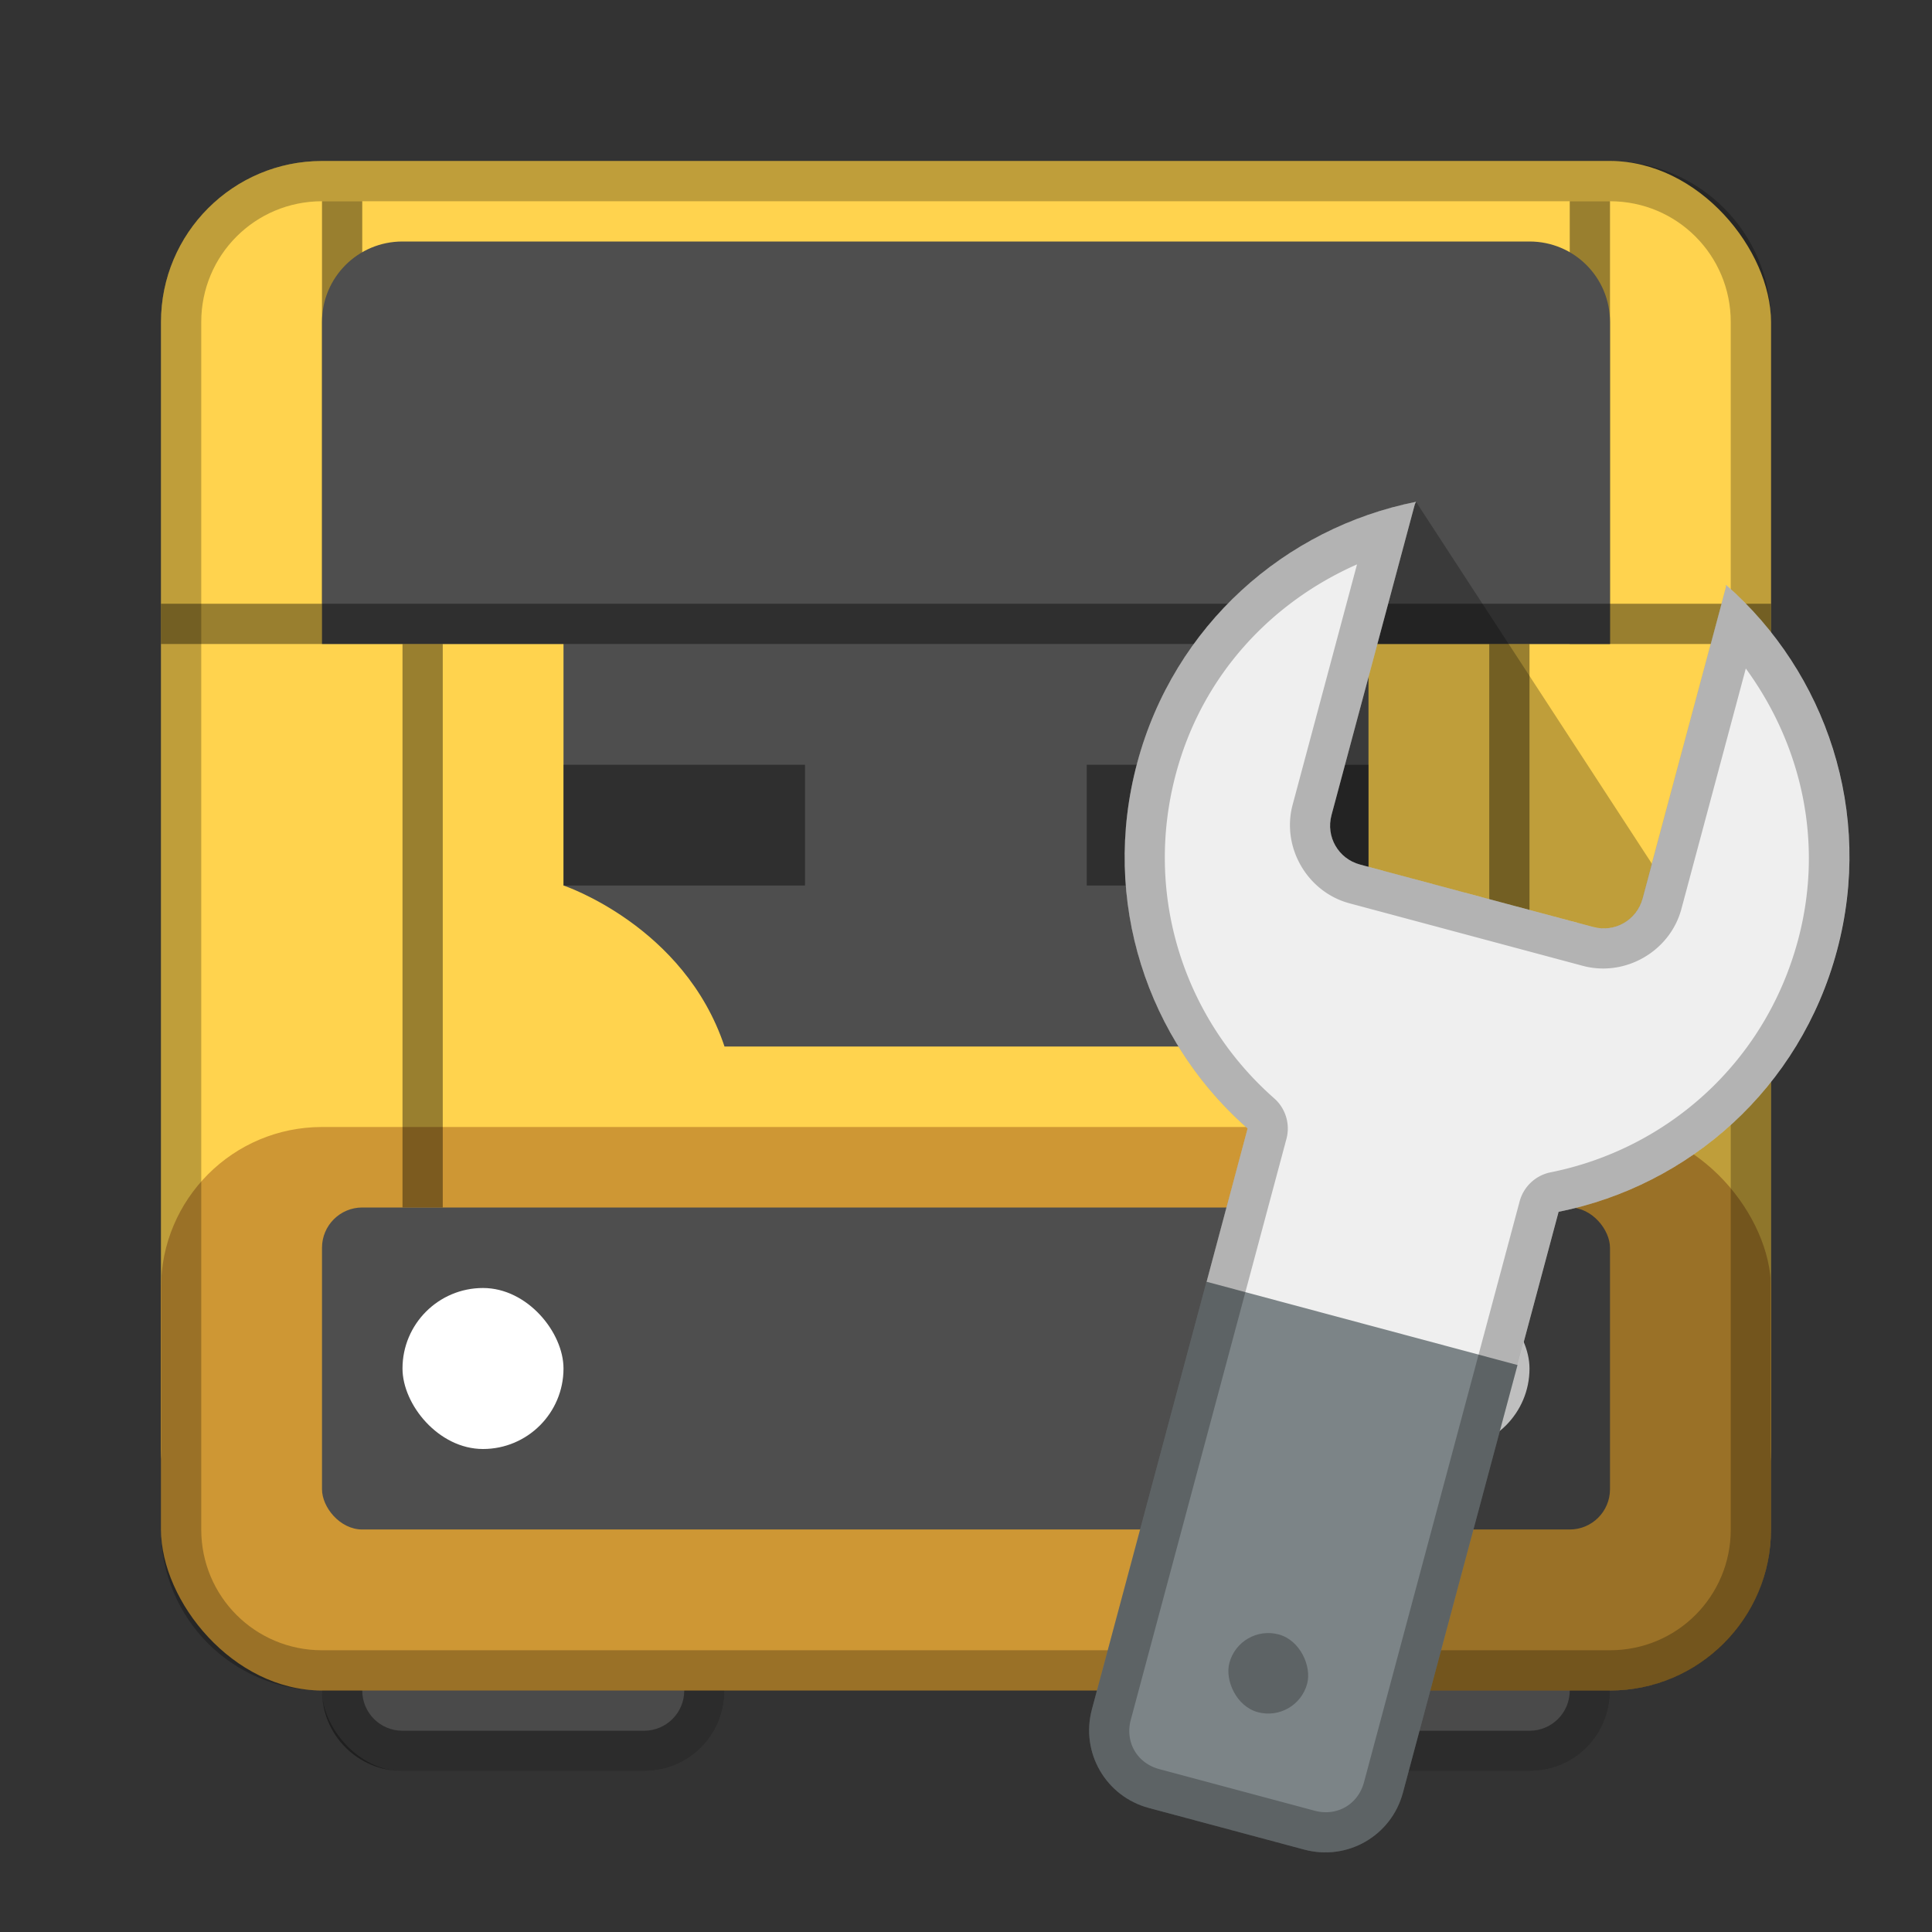 <?xml version="1.0" encoding="UTF-8" standalone="no"?>
<!-- Created with Inkscape (http://www.inkscape.org/) -->

<svg
   xmlns:dc="http://purl.org/dc/elements/1.1/"
   xmlns:cc="http://creativecommons.org/ns#"
   xmlns:rdf="http://www.w3.org/1999/02/22-rdf-syntax-ns#"
   xmlns:svg="http://www.w3.org/2000/svg"
   xmlns="http://www.w3.org/2000/svg"
   xmlns:sodipodi="http://sodipodi.sourceforge.net/DTD/sodipodi-0.dtd"
   xmlns:inkscape="http://www.inkscape.org/namespaces/inkscape"
   width="48px"
   height="48px"
   viewBox="0 0 48 48"
   version="1.1"
   id="SVGRoot"
   inkscape:version="0.92.4 (5da689c313, 2019-01-14)"
   sodipodi:docname="dustrac-editor.svg">
  <rect x="0" y="0" width="48" height="48" fill="#333333" stroke="none"/>
  <defs
     id="defs815" />
  <sodipodi:namedview
     id="base"
     pagecolor="#ffffff"
     bordercolor="#666666"
     borderopacity="1.0"
     inkscape:pageopacity="0.0"
     inkscape:pageshadow="2"
     inkscape:zoom="9.639769"
     inkscape:cx="37.199014"
     inkscape:cy="14.657235"
     inkscape:document-units="px"
     inkscape:current-layer="layer1"
     showgrid="false"
     inkscape:window-width="1920"
     inkscape:window-height="1017"
     inkscape:window-x="-8"
     inkscape:window-y="-8"
     inkscape:window-maximized="1"
     inkscape:grid-bbox="true"
     inkscape:snap-global="true"
     showguides="false">
    <inkscape:grid
       type="xygrid"
       id="grid1371" />
  </sodipodi:namedview>
  <g
     inkscape:label="Layer 1"
     inkscape:groupmode="layer"
     id="layer1">
    <rect
       style="opacity:1;vector-effect:none;fill:#4a4a4a;fill-opacity:1;fill-rule:evenodd;stroke:none;stroke-width:2;stroke-linecap:square;stroke-linejoin:round;stroke-miterlimit:4;stroke-dasharray:none;stroke-opacity:1;paint-order:normal"
       id="rect878-6"
       width="10"
       height="9"
       x="30"
       y="35"
       ry="2" />
    <path
       inkscape:connector-curvature="0"
       style="opacity:0.4;vector-effect:none;fill:#000000;fill-opacity:1;fill-rule:evenodd;stroke:none;stroke-width:2;stroke-linecap:square;stroke-linejoin:round;stroke-miterlimit:4;stroke-dasharray:none;stroke-opacity:1;paint-order:normal"
       d="m 32,35 c -1.108,0 -2,0.892 -2,2 v 5 c 0,1.108 0.892,2 2,2 h 6 c 1.108,0 2,-0.892 2,-2 v -5 c 0,-1.108 -0.892,-2 -2,-2 z m 0,1 h 6 c 0.554,0 1,0.446 1,1 v 5 c 0,0.554 -0.446,1 -1,1 h -6 c -0.554,0 -1,-0.446 -1,-1 v -5 c 0,-0.554 0.446,-1 1,-1 z"
       id="rect958-9" />
    <rect
       style="opacity:1;vector-effect:none;fill:#4a4a4a;fill-opacity:1;fill-rule:evenodd;stroke:none;stroke-width:2;stroke-linecap:square;stroke-linejoin:round;stroke-miterlimit:4;stroke-dasharray:none;stroke-opacity:1;paint-order:normal"
       id="rect878"
       width="10"
       height="9"
       x="8"
       y="35"
       ry="2" />
    <path
       style="opacity:0.4;vector-effect:none;fill:#000000;fill-opacity:1;fill-rule:evenodd;stroke:none;stroke-width:2;stroke-linecap:square;stroke-linejoin:round;stroke-miterlimit:4;stroke-dasharray:none;stroke-opacity:1;paint-order:normal"
       d="m 10,35 c -1.108,0 -2,0.892 -2,2 v 5 c 0,1.108 0.892,2 2,2 h 6 c 1.108,0 2,-0.892 2,-2 v -5 c 0,-1.108 -0.892,-2 -2,-2 z m 0,1 h 6 c 0.554,0 1,0.446 1,1 v 5 c 0,0.554 -0.446,1 -1,1 H 10 C 9.446,43 9,42.554 9,42 v -5 c 0,-0.554 0.446,-1 1,-1 z"
       id="rect958"
       inkscape:connector-curvature="0" />
    <rect
       style="opacity:1;vector-effect:none;fill:#ffd34e;fill-opacity:1;fill-rule:evenodd;stroke:none;stroke-width:4;stroke-linecap:round;stroke-linejoin:round;stroke-miterlimit:4;stroke-dasharray:none;stroke-dashoffset:0;stroke-opacity:1;paint-order:stroke fill markers"
       id="rect1373"
       width="40"
       height="36"
       x="4"
       y="4"
       ry="4" />
    <path
       style="opacity:0.4;vector-effect:none;fill:#000000;fill-opacity:1;fill-rule:evenodd;stroke:none;stroke-width:2;stroke-linecap:square;stroke-linejoin:round;stroke-miterlimit:4;stroke-dasharray:none;stroke-opacity:1;paint-order:normal"
       d="M 8,5 V 15 H 9 V 5 Z m 31,0 v 11 h 1 V 5 Z"
       id="rect981"
       inkscape:connector-curvature="0"
       sodipodi:nodetypes="cccccccccc" />
    <rect
       style="opacity:1;vector-effect:none;fill:#ce9734;fill-opacity:1;fill-rule:evenodd;stroke:none;stroke-width:2;stroke-linecap:square;stroke-linejoin:round;stroke-miterlimit:4;stroke-dasharray:none;stroke-opacity:1;paint-order:normal"
       id="rect953"
       width="40"
       height="14"
       x="4"
       y="28"
       ry="4" />
    <path
       style="opacity:1;vector-effect:none;fill:#4e4e4e;fill-opacity:1;fill-rule:evenodd;stroke:none;stroke-width:1.789;stroke-linecap:square;stroke-linejoin:round;stroke-miterlimit:4;stroke-dasharray:none;stroke-opacity:1;paint-order:normal"
       d="M 10 6 C 8.892 6 8 6.892 8 8 L 8 12 L 8 14 L 8 16 L 10 16 L 38 16 L 40 16 L 40 14 L 40 12 L 40 8 C 40 6.892 39.108 6 38 6 L 10 6 z "
       id="rect880" />
    <path
       style="opacity:0.25;vector-effect:none;fill:#000000;fill-opacity:1;fill-rule:evenodd;stroke:none;stroke-width:4;stroke-linecap:round;stroke-linejoin:round;stroke-miterlimit:4;stroke-dasharray:none;stroke-dashoffset:0;stroke-opacity:1;paint-order:stroke fill markers"
       d="M 8,4 C 5.784,4 4,5.784 4,8 v 30 c 0,2.216 1.784,4 4,4 h 32 c 2.216,0 4,-1.784 4,-4 V 8 C 44,5.784 42.216,4 40,4 Z m 0,1 h 32 c 1.662,0 3,1.338 3,3 v 30 c 0,1.662 -1.338,3 -3,3 H 8 C 6.338,41 5,39.662 5,38 V 8 C 5,6.338 6.338,5 8,5 Z"
       id="rect826"
       inkscape:connector-curvature="0"
       sodipodi:nodetypes="ssssssssssssssssss" />
    <rect
       style="opacity:0.4;vector-effect:none;fill:#000000;fill-opacity:1;fill-rule:evenodd;stroke:none;stroke-width:2;stroke-linecap:square;stroke-linejoin:round;stroke-miterlimit:4;stroke-dasharray:none;stroke-opacity:1;paint-order:normal"
       id="rect862"
       width="1"
       height="14"
       x="10"
       y="16" />
    <rect
       style="opacity:0.4;vector-effect:none;fill:#000000;fill-opacity:1;fill-rule:evenodd;stroke:none;stroke-width:2;stroke-linecap:square;stroke-linejoin:round;stroke-miterlimit:4;stroke-dasharray:none;stroke-opacity:1;paint-order:normal"
       id="rect864"
       width="1"
       height="14"
       x="37"
       y="16" />
    <path
       style="fill:#4e4e4e;stroke:none;stroke-width:1px;stroke-linecap:butt;stroke-linejoin:miter;stroke-opacity:1"
       d="m 14,14 v 8 c 0,0 3,1 4,4 h 12 c 1,-3 4,-4 4,-4 v -8 z"
       id="path876"
       inkscape:connector-curvature="0"
       sodipodi:nodetypes="ccccccc" />
    <rect
       style="opacity:0.4;vector-effect:none;fill:#000000;fill-opacity:1;fill-rule:evenodd;stroke:none;stroke-width:2;stroke-linecap:square;stroke-linejoin:round;stroke-miterlimit:4;stroke-dasharray:none;stroke-opacity:1;paint-order:normal"
       id="rect898"
       width="40"
       height="1"
       x="4"
       y="15" />
    <rect
       style="opacity:0.4;vector-effect:none;fill:#000000;fill-opacity:1;fill-rule:evenodd;stroke:none;stroke-width:2;stroke-linecap:square;stroke-linejoin:round;stroke-miterlimit:4;stroke-dasharray:none;stroke-opacity:1;paint-order:normal"
       id="rect946"
       width="6"
       height="3"
       x="14"
       y="19" />
    <rect
       style="opacity:0.4;vector-effect:none;fill:#000000;fill-opacity:1;fill-rule:evenodd;stroke:none;stroke-width:2;stroke-linecap:square;stroke-linejoin:round;stroke-miterlimit:4;stroke-dasharray:none;stroke-opacity:1;paint-order:normal"
       id="rect948"
       width="7"
       height="3"
       x="27"
       y="19" />
    <rect
       style="opacity:1;vector-effect:none;fill:#4e4e4e;fill-opacity:1;fill-rule:evenodd;stroke:none;stroke-width:2;stroke-linecap:square;stroke-linejoin:round;stroke-miterlimit:4;stroke-dasharray:none;stroke-opacity:1;paint-order:normal"
       id="rect843"
       width="32"
       height="8"
       x="8"
       y="30"
       ry="1" />
    <rect
       style="opacity:1;vector-effect:none;fill:#ffffff;fill-opacity:1;fill-rule:evenodd;stroke:none;stroke-width:4;stroke-linecap:square;stroke-linejoin:round;stroke-miterlimit:4;stroke-dasharray:none;stroke-opacity:1;paint-order:normal"
       id="rect845"
       width="4"
       height="4"
       x="10"
       y="32"
       ry="2" />
    <rect
       style="opacity:1;vector-effect:none;fill:#ffffff;fill-opacity:1;fill-rule:evenodd;stroke:none;stroke-width:4;stroke-linecap:square;stroke-linejoin:round;stroke-miterlimit:4;stroke-dasharray:none;stroke-opacity:1;paint-order:normal"
       id="rect845-7"
       width="4"
       height="4"
       x="34"
       y="32"
       ry="2" />
    <path
       inkscape:connector-curvature="0"
       style="opacity:0.25;fill:#000000;stroke:none;stroke-width:1px;stroke-linecap:butt;stroke-linejoin:miter;stroke-opacity:1"
       d="M 44,17 31,42 h 9 c 2.216,0 4,-1.784 4,-4 z"
       id="path1140"
       sodipodi:nodetypes="ccssc" />
    <path
       style="opacity:0.25;fill:#000000;stroke:none;stroke-width:1px;stroke-linecap:butt;stroke-linejoin:miter;stroke-opacity:1"
       d="M 35.181,12.467 44,26 30.189,24.212 Z"
       id="path999"
       inkscape:connector-curvature="0" />
    <path
       style="opacity:1;vector-effect:none;fill:#efefef;fill-opacity:1;fill-rule:evenodd;stroke:none;stroke-width:2;stroke-linecap:round;stroke-linejoin:round;stroke-miterlimit:4;stroke-dasharray:none;stroke-opacity:1;paint-order:normal"
       d="M 35.182 12.467 C 31.931 13.114 29.171 15.529 28.252 18.959 C 27.334 22.384 28.512 25.851 30.996 28.037 L 29.977 31.846 L 32 35 L 37.703 33.914 L 38.723 30.107 C 41.967 29.456 44.721 27.042 45.639 23.617 C 46.558 20.188 45.375 16.717 42.883 14.531 C 42.878 14.553 42.885 14.574 42.879 14.596 L 40.809 22.324 C 40.665 22.859 40.119 23.175 39.584 23.031 L 33.787 21.479 C 33.252 21.335 32.937 20.789 33.08 20.254 L 35.152 12.525 C 35.158 12.503 35.174 12.488 35.182 12.467 z "
       id="rect879-2" />
    <path
       style="opacity:1;vector-effect:none;fill:#7c8487;fill-opacity:1;fill-rule:evenodd;stroke:none;stroke-width:2;stroke-linecap:round;stroke-linejoin:round;stroke-miterlimit:4;stroke-dasharray:none;stroke-opacity:1;paint-order:normal"
       d="m 29.975,31.844 -2.847,10.625 c -0.287,1.07 0.344,2.163 1.414,2.449 l 3.864,1.035 c 1.07,0.287 2.163,-0.344 2.449,-1.414 l 2.847,-10.625 z"
       id="rect923-8"
       inkscape:connector-curvature="0" />
    <path
       style="color:#000000;font-style:normal;font-variant:normal;font-weight:normal;font-stretch:normal;font-size:medium;line-height:normal;font-family:sans-serif;font-variant-ligatures:normal;font-variant-position:normal;font-variant-caps:normal;font-variant-numeric:normal;font-variant-alternates:normal;font-feature-settings:normal;text-indent:0;text-align:start;text-decoration:none;text-decoration-line:none;text-decoration-style:solid;text-decoration-color:#000000;letter-spacing:normal;word-spacing:normal;text-transform:none;writing-mode:lr-tb;direction:ltr;text-orientation:mixed;dominant-baseline:auto;baseline-shift:baseline;text-anchor:start;white-space:normal;shape-padding:0;clip-rule:nonzero;display:inline;overflow:visible;visibility:visible;opacity:0.25;isolation:auto;mix-blend-mode:normal;color-interpolation:sRGB;color-interpolation-filters:linearRGB;solid-color:#000000;solid-opacity:1;vector-effect:none;fill:#000000;fill-opacity:1;fill-rule:evenodd;stroke:none;stroke-width:2;stroke-linecap:round;stroke-linejoin:round;stroke-miterlimit:4;stroke-dasharray:none;stroke-dashoffset:0;stroke-opacity:1;paint-order:normal;color-rendering:auto;image-rendering:auto;shape-rendering:auto;text-rendering:auto;enable-background:accumulate"
       d="m 35.181,12.467 c -3.251,0.647 -6.011,3.062 -6.93,6.492 -0.918,3.425 0.26,6.892 2.744,9.078 l -3.867,14.432 c -0.287,1.07 0.344,2.163 1.414,2.449 l 3.864,1.035 c 1.07,0.287 2.163,-0.344 2.449,-1.414 l 3.867,-14.432 c 3.244,-0.651 5.998,-3.065 6.915,-6.49 0.919,-3.43 -0.264,-6.902 -2.756,-9.087 -0.004,0.022 0.003,0.044 -0.004,0.066 l -2.071,7.727 c -0.143,0.535 -0.69,0.85 -1.225,0.707 L 33.788,21.478 C 33.253,21.335 32.937,20.788 33.081,20.253 l 2.071,-7.727 c 0.006,-0.022 0.023,-0.037 0.03,-0.059 z m -1.466,1.554 -1.6,5.973 c -0.282,1.054 0.361,2.167 1.414,2.449 l 5.796,1.553 c 1.054,0.282 2.167,-0.361 2.449,-1.414 l 1.6,-5.973 c 1.374,1.879 1.952,4.305 1.297,6.749 -0.819,3.055 -3.262,5.189 -6.146,5.768 a 1,1 0 0 0 -0.77,0.722 l -3.867,14.432 c -0.148,0.552 -0.673,0.855 -1.225,0.707 L 28.801,43.953 C 28.249,43.805 27.946,43.28 28.094,42.728 L 31.961,28.296 a 1,1 0 0 0 -0.306,-1.01 c -2.208,-1.943 -3.257,-5.013 -2.438,-8.068 0.655,-2.445 2.369,-4.256 4.498,-5.196 z"
       id="rect879-5-9"
       inkscape:connector-curvature="0" />
    <rect
       style="opacity:0.25;vector-effect:none;fill:#000000;fill-opacity:1;fill-rule:evenodd;stroke:none;stroke-width:2;stroke-linecap:round;stroke-linejoin:round;stroke-miterlimit:4;stroke-dasharray:none;stroke-opacity:1;paint-order:normal"
       id="rect921-9"
       width="2"
       height="2"
       x="40.196"
       y="31.001"
       ry="1"
       transform="rotate(15)" />
  </g>
</svg>
